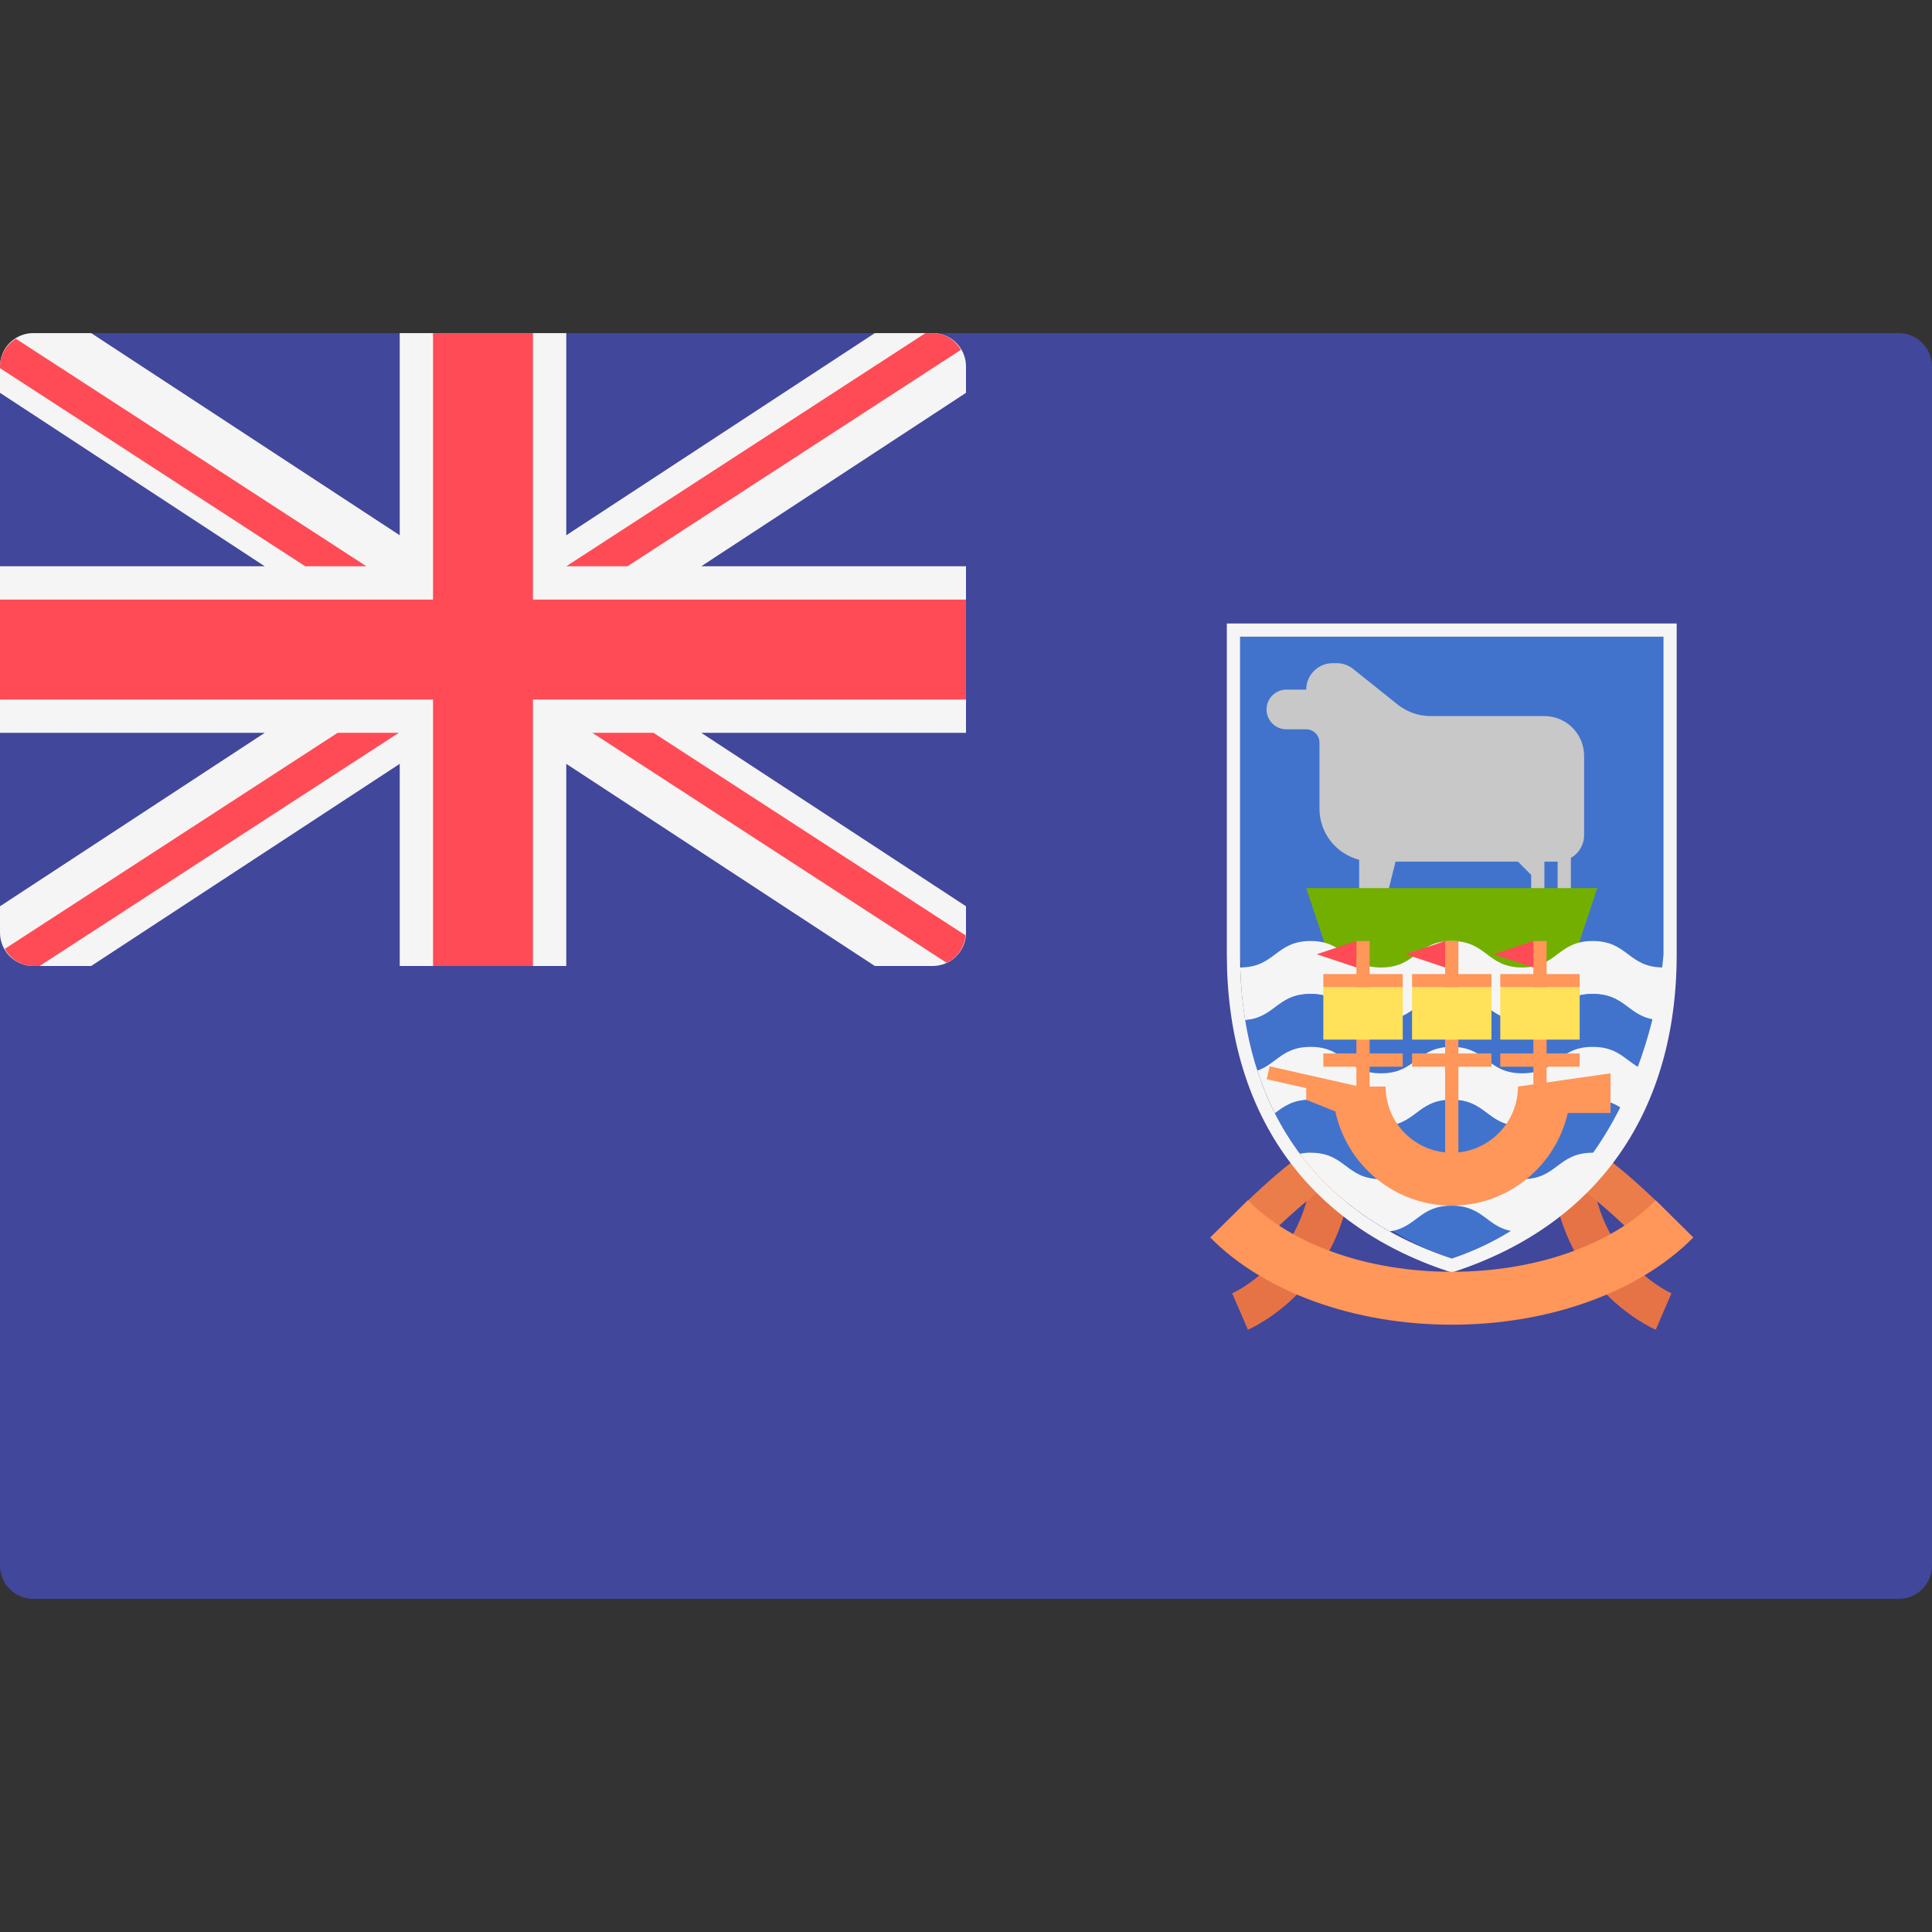 <svg enable-background="new 0 0 512.001 512.001" viewBox="0 0 512.001 512.001" xmlns="http://www.w3.org/2000/svg"><rect x="0" y="0" width="512.001" height="512.001" fill="#333333" stroke="none"/><path d="m503.172 423.724h-494.344c-4.875 0-8.828-3.953-8.828-8.828v-317.792c0-4.875 3.953-8.828 8.828-8.828h494.345c4.875 0 8.828 3.953 8.828 8.828v317.792c-.001 4.876-3.954 8.828-8.829 8.828z" fill="#41479b"/><path d="m247.172 88.276h-15.333l-81.77 53.573v-53.573h-44.138v53.573l-81.77-53.573h-15.333c-4.875 0-8.828 3.953-8.828 8.828v7.002l70.155 45.963h-70.155v44.138h70.155l-70.155 45.964v7.001c0 4.875 3.953 8.828 8.828 8.828h15.333l81.77-53.573v53.573h44.138v-53.573l81.769 53.573h15.333c4.875 0 8.828-3.953 8.828-8.828v-7.002l-70.154-45.963h70.154v-44.138h-70.155l70.155-45.963v-7.002c0-4.875-3.951-8.828-8.827-8.828z" fill="#f5f5f5"/><g fill="#ff4b55"><path d="m255.999 158.897h-114.758v-70.621h-26.483v70.621h-114.758v26.482h114.758v70.621h26.483v-70.621h114.758z"/><path d="m97.103 150.069-92.896-60.301c-2.472 1.565-4.207 4.193-4.207 7.336v.458l80.889 52.507z"/><path d="m166.283 150.069 88.374-57.366c-1.536-2.599-4.246-4.427-7.485-4.427h-1.909l-95.194 61.793z"/><path d="m89.474 194.207-88.205 57.256c1.521 2.662 4.273 4.537 7.559 4.537h1.665l95.195-61.793z"/><path d="m255.859 247.867-82.666-53.659h-16.213l93.873 60.934c2.813-1.305 4.741-4.04 5.006-7.275z"/></g><path d="m330.706 352.392-4.143-9.669 2.071 4.835-2.095-4.823c.873-.385 21.38-9.741 21.38-37.253h10.519c0 34.626-26.599 46.423-27.732 46.91z" fill="#e67346"/><path d="m334.819 328.867-7.437-7.437c14.219-14.219 21.608-18.119 22.404-18.518l4.705 9.409-2.353-4.705 2.393 4.684c-.067.036-6.727 3.582-19.712 16.567z" fill="#eb7d4b"/><path d="m438.795 352.392 4.143-9.669-2.071 4.835 2.095-4.823c-.873-.385-21.38-9.741-21.38-37.253h-10.519c0 34.626 26.599 46.423 27.732 46.91z" fill="#e67346"/><path d="m434.683 328.867 7.437-7.437c-14.219-14.219-21.608-18.119-22.404-18.518l-4.705 9.409 2.353-4.705-2.393 4.684c.066.036 6.726 3.582 19.712 16.567z" fill="#eb7d4b"/><path d="m384.735 168.734h-56.101v84.152s3.507 63.114 56.101 80.645c52.595-17.532 56.101-63.114 56.101-80.645s0-84.152 0-84.152z" fill="#4173cd"/><path d="m409.279 189.772h-30.144c-3.185 0-6.274-1.084-8.761-3.073l-11.769-9.416c-1.244-.994-2.788-1.537-4.381-1.537h-1.046c-3.873 0-7.012 3.139-7.012 7.012h-5.259c-2.904 0-5.259 2.355-5.259 5.259s2.355 5.259 5.259 5.259h5.259c1.937 0 3.507 1.57 3.507 3.507v17.532c0 6.528 4.48 11.966 10.519 13.529v11.015h7.012l2.63-10.519h32.434l3.507 3.507v7.012h3.507v-10.519h3.507v10.519h3.507v-11.491c2.088-1.215 3.507-3.45 3.507-6.04v-21.038c-.005-5.808-4.714-10.518-10.524-10.518z" fill="#c8c8c8"/><path d="m346.165 235.355 7.014 21.037h63.114l7.012-21.037z" fill="#73af00"/><path d="m422.091 249.379c-9.348 0-9.348 7.012-18.696 7.012-9.345 0-9.345-7.012-18.691-7.012-9.344 0-9.344 7.012-18.689 7.012-9.347 0-9.347-7.012-18.695-7.012-9.327 0-9.351 6.98-18.638 7.01.113 3.906.447 8.683 1.31 13.963 7.992-.653 8.466-6.947 17.329-6.947 9.347 0 9.347 7.012 18.695 7.012 9.344 0 9.344-7.012 18.689-7.012s9.345 7.012 18.691 7.012c9.348 0 9.348-7.012 18.696-7.012 8.887 0 9.354 6.307 17.385 6.948.862-5.279 1.197-10.057 1.31-13.963-9.331-.016-9.343-7.011-18.696-7.011z" fill="#f5f5f5"/><path d="m422.091 263.405c-9.348 0-9.348 7.012-18.696 7.012-9.345 0-9.345-7.012-18.691-7.012-9.344 0-9.344 7.012-18.689 7.012-9.347 0-9.347-7.012-18.695-7.012-8.863 0-9.336 6.294-17.329 6.947.686 4.202 1.717 8.722 3.225 13.367 5.114-1.786 6.607-6.29 14.103-6.29 9.347 0 9.347 7.012 18.695 7.012 9.344 0 9.344-7.012 18.689-7.012s9.345 7.012 18.691 7.012c9.348 0 9.348-7.012 18.696-7.012 7.523 0 9.01 4.522 14.156 6.301 1.51-4.649 2.541-9.172 3.229-13.377-8.029-.642-8.496-6.948-17.384-6.948z" fill="#4173cd"/><path d="m422.091 277.43c-9.348 0-9.348 7.012-18.696 7.012-9.345 0-9.345-7.012-18.691-7.012-9.344 0-9.344 7.012-18.689 7.012-9.347 0-9.347-7.012-18.695-7.012-7.496 0-8.989 4.503-14.103 6.29 1.209 3.724 2.74 7.527 4.655 11.317 2.371-1.778 4.707-3.582 9.448-3.582 9.347 0 9.347 7.012 18.695 7.012 9.344 0 9.344-7.012 18.689-7.012s9.345 7.012 18.691 7.012c9.348 0 9.348-7.012 18.696-7.012 4.768 0 7.109 1.818 9.494 3.604 1.919-3.794 3.452-7.601 4.662-11.328-5.146-1.779-6.632-6.301-14.156-6.301z" fill="#f5f5f5"/><path d="m422.091 291.456c-9.348 0-9.348 7.012-18.696 7.012-9.345 0-9.345-7.012-18.691-7.012-9.344 0-9.344 7.012-18.689 7.012-9.347 0-9.347-7.012-18.695-7.012-4.74 0-7.078 1.803-9.448 3.582 1.825 3.612 4.007 7.206 6.613 10.705.847-.16 1.774-.26 2.835-.26 9.347 0 9.347 7.012 18.695 7.012 9.344 0 9.344-7.012 18.689-7.012s9.345 7.012 18.691 7.012c9.348 0 9.348-7.012 18.696-7.012 1.081 0 2.026.102 2.887.267 2.603-3.493 4.783-7.082 6.607-10.689-2.384-1.787-4.725-3.605-9.494-3.605z" fill="#4173cd"/><path d="m424.978 305.748c-.86-.165-1.805-.267-2.887-.267-9.348 0-9.348 7.012-18.696 7.012-9.345 0-9.345-7.012-18.691-7.012-9.344 0-9.344 7.012-18.689 7.012-9.347 0-9.347-7.012-18.695-7.012-1.06 0-1.987.1-2.835.26 5.683 7.628 13.391 14.781 23.823 20.6 7.104-1.048 7.894-6.835 16.394-6.835 8.52 0 9.294 5.812 16.442 6.841 10.438-5.817 18.149-12.969 23.834-20.599z" fill="#f5f5f5"/><path d="m382.98 249.38h3.507v59.61h-3.507z" fill="#ff965a"/><path d="m374.21 258.141h21.04v3.507h-21.04z" fill="#ff965a"/><path d="m374.21 279.18h21.04v3.507h-21.04z" fill="#ff965a"/><path d="m374.21 261.641h21.04v13.87h-21.04z" fill="#ffe15a"/><path d="m382.982 249.379v7.013l-10.519-3.506z" fill="#ff4b55"/><path d="m406.36 249.38h3.507v41.2h-3.507z" fill="#ff965a"/><path d="m397.59 258.141h21.04v3.507h-21.04z" fill="#ff965a"/><path d="m397.59 279.18h21.04v3.507h-21.04z" fill="#ff965a"/><path d="m397.59 261.641h21.04v13.87h-21.04z" fill="#ffe15a"/><path d="m406.357 249.379v7.013l-10.519-3.506z" fill="#ff4b55"/><path d="m359.46 249.38h3.507v40.905h-3.507z" fill="#ff965a"/><path d="m350.7 258.141h21.04v3.507h-21.04z" fill="#ff965a"/><path d="m350.7 279.18h21.04v3.507h-21.04z" fill="#ff965a"/><path d="m350.7 261.641h21.04v13.87h-21.04z" fill="#ffe15a"/><path d="m359.461 249.379v7.013l-10.519-3.506z" fill="#ff4b55"/><path d="m402.267 287.949c0 9.666-7.865 17.532-17.532 17.532s-17.532-7.865-17.532-17.532h-3.507-3.478l-23.747-5.363-.773 3.421 10.467 2.364v3.084l7.717 3.086c3.042 14.244 15.714 24.963 30.852 24.963 14.987 0 27.543-10.513 30.744-24.544h11.331v-10.519z" fill="#ff965a"/><path d="m440.837 168.734v84.152s-3.507 63.114-56.102 80.645c-52.595-17.532-56.101-63.114-56.101-80.645s0-84.152 0-84.152h56.101zm3.505-3.506h-3.507-56.101-56.101-3.507v3.507 84.152c0 41.576 20.776 71.397 58.499 83.972l1.109.37 1.109-.37c37.724-12.575 58.499-42.397 58.499-83.972v-84.152z" fill="#f5f5f5"/><path d="m384.735 351.063c-25.807 0-49.741-8.645-64.021-23.127l9.985-9.848c11.702 11.864 31.903 18.949 54.037 18.949s42.335-7.084 54.037-18.949l9.985 9.848c-14.282 14.481-38.215 23.127-64.023 23.127z" fill="#ff965a"/></svg>